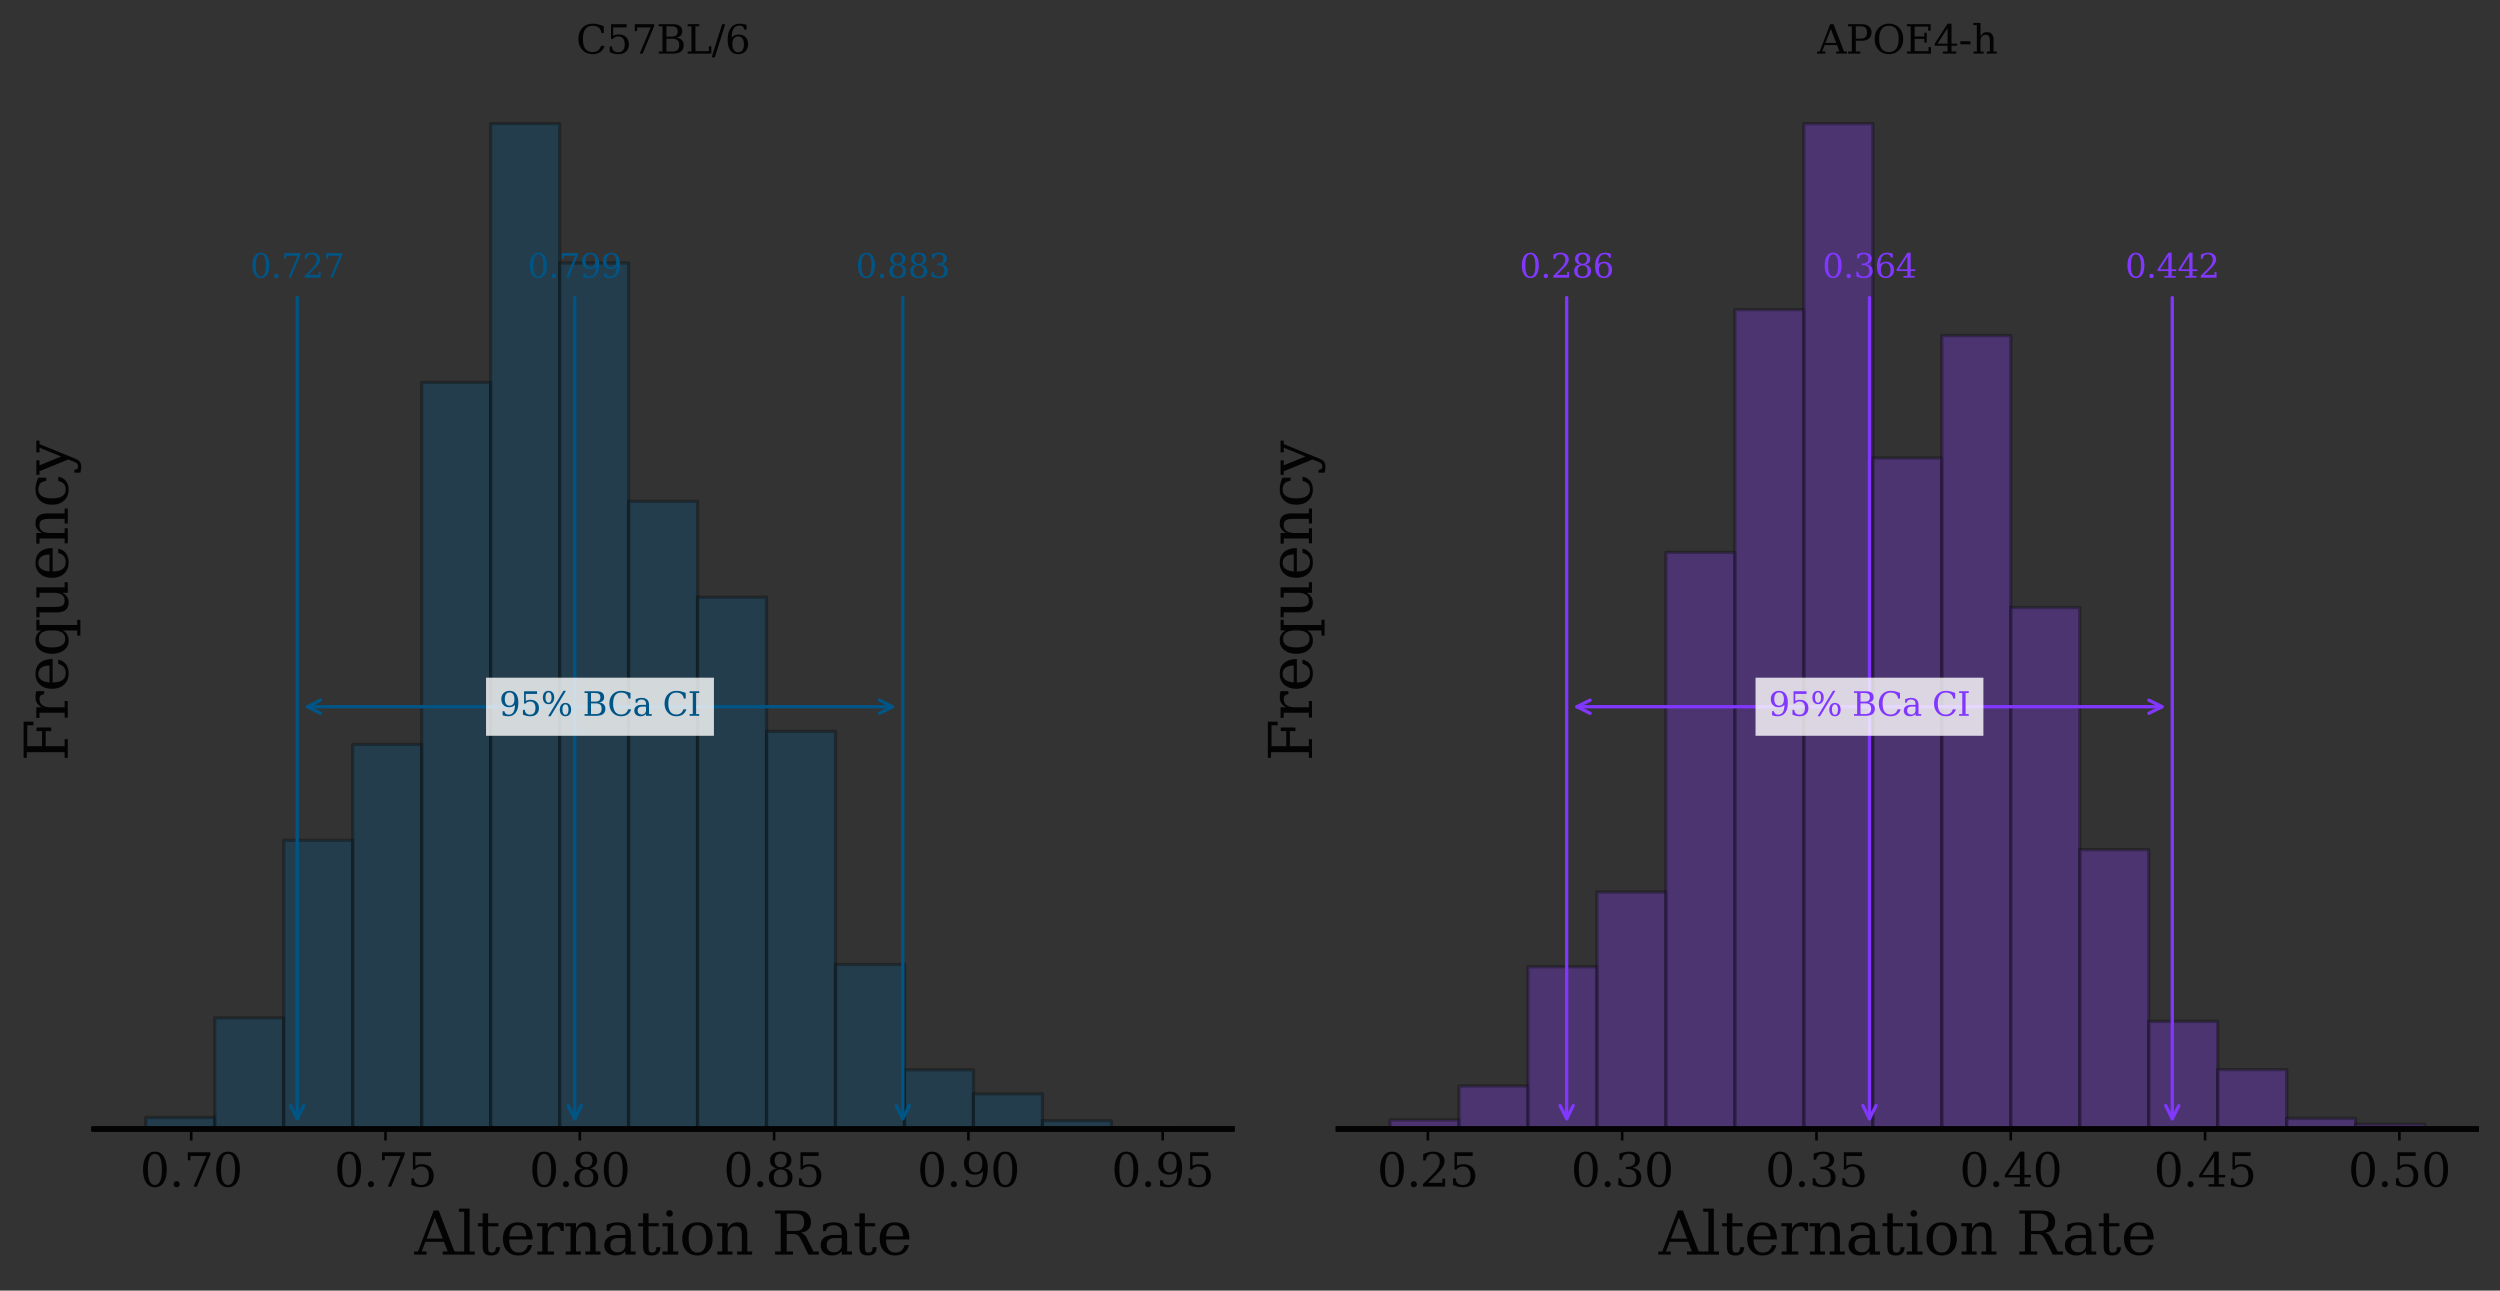 <?xml version="1.0" encoding="utf-8" standalone="no"?>
<!DOCTYPE svg PUBLIC "-//W3C//DTD SVG 1.1//EN"
  "http://www.w3.org/Graphics/SVG/1.1/DTD/svg11.dtd">
<svg xmlns:xlink="http://www.w3.org/1999/xlink" width="760.701pt" height="392.699pt" viewBox="0 0 760.701 392.699" xmlns="http://www.w3.org/2000/svg" version="1.1">
 <rect x="0" y="0" width="760.701" height="392.699" fill="#333333" stroke="none"/>
 <defs>
  <style type="text/css">*{stroke-linejoin: round; stroke-linecap: butt}</style>
 </defs>
 <g id="figure_1">
  <g id="patch_1">
   <path d="M 0 392.699 
L 760.701 392.699 
L 760.701 0 
L 0 0 
L 0 392.699 
z
" style="fill: none"/>
  </g>
  <g id="axes_1">
   <g id="patch_2">
    <path d="M 28.621 343.529 
L 374.901 343.529 
L 374.901 22.318 
L 28.621 22.318 
L 28.621 343.529 
z
" style="fill: none"/>
   </g>
   <g id="patch_3">
    <path d="M 44.361 343.529 
L 65.347 343.529 
L 65.347 340.022 
L 44.361 340.022 
z
" clip-path="url(#p68e1f1aadc)" style="fill: #005587; opacity: 0.3; stroke: #000000; stroke-linejoin: miter"/>
   </g>
   <g id="patch_4">
    <path d="M 65.347 343.529 
L 86.334 343.529 
L 86.334 309.734 
L 65.347 309.734 
z
" clip-path="url(#p68e1f1aadc)" style="fill: #005587; opacity: 0.3; stroke: #000000; stroke-linejoin: miter"/>
   </g>
   <g id="patch_5">
    <path d="M 86.334 343.529 
L 107.321 343.529 
L 107.321 255.692 
L 86.334 255.692 
z
" clip-path="url(#p68e1f1aadc)" style="fill: #005587; opacity: 0.3; stroke: #000000; stroke-linejoin: miter"/>
   </g>
   <g id="patch_6">
    <path d="M 107.321 343.529 
L 128.307 343.529 
L 128.307 226.519 
L 107.321 226.519 
z
" clip-path="url(#p68e1f1aadc)" style="fill: #005587; opacity: 0.3; stroke: #000000; stroke-linejoin: miter"/>
   </g>
   <g id="patch_7">
    <path d="M 128.307 343.529 
L 149.294 343.529 
L 149.294 116.364 
L 128.307 116.364 
z
" clip-path="url(#p68e1f1aadc)" style="fill: #005587; opacity: 0.3; stroke: #000000; stroke-linejoin: miter"/>
   </g>
   <g id="patch_8">
    <path d="M 149.294 343.529 
L 170.281 343.529 
L 170.281 37.614 
L 149.294 37.614 
z
" clip-path="url(#p68e1f1aadc)" style="fill: #005587; opacity: 0.3; stroke: #000000; stroke-linejoin: miter"/>
   </g>
   <g id="patch_9">
    <path d="M 170.281 343.529 
L 191.267 343.529 
L 191.267 80.018 
L 170.281 80.018 
z
" clip-path="url(#p68e1f1aadc)" style="fill: #005587; opacity: 0.3; stroke: #000000; stroke-linejoin: miter"/>
   </g>
   <g id="patch_10">
    <path d="M 191.267 343.529 
L 212.254 343.529 
L 212.254 152.551 
L 191.267 152.551 
z
" clip-path="url(#p68e1f1aadc)" style="fill: #005587; opacity: 0.3; stroke: #000000; stroke-linejoin: miter"/>
   </g>
   <g id="patch_11">
    <path d="M 212.254 343.529 
L 233.241 343.529 
L 233.241 181.724 
L 212.254 181.724 
z
" clip-path="url(#p68e1f1aadc)" style="fill: #005587; opacity: 0.3; stroke: #000000; stroke-linejoin: miter"/>
   </g>
   <g id="patch_12">
    <path d="M 233.241 343.529 
L 254.227 343.529 
L 254.227 222.534 
L 233.241 222.534 
z
" clip-path="url(#p68e1f1aadc)" style="fill: #005587; opacity: 0.3; stroke: #000000; stroke-linejoin: miter"/>
   </g>
   <g id="patch_13">
    <path d="M 254.227 343.529 
L 275.214 343.529 
L 275.214 293.473 
L 254.227 293.473 
z
" clip-path="url(#p68e1f1aadc)" style="fill: #005587; opacity: 0.3; stroke: #000000; stroke-linejoin: miter"/>
   </g>
   <g id="patch_14">
    <path d="M 275.214 343.529 
L 296.201 343.529 
L 296.201 325.516 
L 275.214 325.516 
z
" clip-path="url(#p68e1f1aadc)" style="fill: #005587; opacity: 0.3; stroke: #000000; stroke-linejoin: miter"/>
   </g>
   <g id="patch_15">
    <path d="M 296.201 343.529 
L 317.187 343.529 
L 317.187 332.849 
L 296.201 332.849 
z
" clip-path="url(#p68e1f1aadc)" style="fill: #005587; opacity: 0.3; stroke: #000000; stroke-linejoin: miter"/>
   </g>
   <g id="patch_16">
    <path d="M 317.187 343.529 
L 338.174 343.529 
L 338.174 340.979 
L 317.187 340.979 
z
" clip-path="url(#p68e1f1aadc)" style="fill: #005587; opacity: 0.3; stroke: #000000; stroke-linejoin: miter"/>
   </g>
   <g id="patch_17">
    <path d="M 338.174 343.529 
L 359.161 343.529 
L 359.161 343.211 
L 338.174 343.211 
z
" clip-path="url(#p68e1f1aadc)" style="fill: #005587; opacity: 0.3; stroke: #000000; stroke-linejoin: miter"/>
   </g>
   <g id="matplotlib.axis_1">
    <g id="xtick_1">
     <g id="line2d_1">
      <defs>
       <path id="m4bf2e555a1" d="M 0 0 
L 0 3.5 
" style="stroke: #030303; stroke-width: 0.8"/>
      </defs>
      <g>
       <use xlink:href="#m4bf2e555a1" x="58.181" y="343.529" style="fill: #030303; stroke: #030303; stroke-width: 0.8"/>
      </g>
     </g>
     <g id="text_1">
      <!-- $\mathdefault{0.70}$ -->
      <g style="fill: #030303" transform="translate(42.571 361.167) scale(0.14 -0.14)">
       <defs>
        <path id="DejaVuSerif-30" d="M 2034 219 
Q 2513 219 2750 744 
Q 2988 1269 2988 2328 
Q 2988 3391 2750 3916 
Q 2513 4441 2034 4441 
Q 1556 4441 1318 3916 
Q 1081 3391 1081 2328 
Q 1081 1269 1318 744 
Q 1556 219 2034 219 
z
M 2034 -91 
Q 1275 -91 848 546 
Q 422 1184 422 2328 
Q 422 3475 848 4112 
Q 1275 4750 2034 4750 
Q 2797 4750 3222 4112 
Q 3647 3475 3647 2328 
Q 3647 1184 3222 546 
Q 2797 -91 2034 -91 
z
" transform="scale(0.016)"/>
        <path id="DejaVuSerif-2e" d="M 603 325 
Q 603 500 722 622 
Q 841 744 1019 744 
Q 1191 744 1312 622 
Q 1434 500 1434 325 
Q 1434 153 1312 31 
Q 1191 -91 1019 -91 
Q 841 -91 722 29 
Q 603 150 603 325 
z
" transform="scale(0.016)"/>
        <path id="DejaVuSerif-37" d="M 3609 4347 
L 1784 0 
L 1319 0 
L 3059 4153 
L 903 4153 
L 903 3578 
L 538 3578 
L 538 4666 
L 3609 4666 
L 3609 4347 
z
" transform="scale(0.016)"/>
       </defs>
       <use xlink:href="#DejaVuSerif-30" transform="translate(0 0.781)"/>
       <use xlink:href="#DejaVuSerif-2e" transform="translate(63.623 0.781)"/>
       <use xlink:href="#DejaVuSerif-37" transform="translate(95.41 0.781)"/>
       <use xlink:href="#DejaVuSerif-30" transform="translate(159.033 0.781)"/>
      </g>
     </g>
    </g>
    <g id="xtick_2">
     <g id="line2d_2">
      <g>
       <use xlink:href="#m4bf2e555a1" x="117.302" y="343.529" style="fill: #030303; stroke: #030303; stroke-width: 0.8"/>
      </g>
     </g>
     <g id="text_2">
      <!-- $\mathdefault{0.75}$ -->
      <g style="fill: #030303" transform="translate(101.692 361.167) scale(0.14 -0.14)">
       <defs>
        <path id="DejaVuSerif-35" d="M 3219 4666 
L 3219 4153 
L 1081 4153 
L 1081 2816 
Q 1244 2928 1461 2984 
Q 1678 3041 1947 3041 
Q 2703 3041 3140 2622 
Q 3578 2203 3578 1478 
Q 3578 738 3136 323 
Q 2694 -91 1894 -91 
Q 1572 -91 1234 -12 
Q 897 66 544 225 
L 544 1131 
L 897 1131 
Q 925 688 1179 453 
Q 1434 219 1894 219 
Q 2388 219 2653 544 
Q 2919 869 2919 1478 
Q 2919 2084 2655 2407 
Q 2391 2731 1894 2731 
Q 1613 2731 1398 2631 
Q 1184 2531 1019 2322 
L 750 2322 
L 750 4666 
L 3219 4666 
z
" transform="scale(0.016)"/>
       </defs>
       <use xlink:href="#DejaVuSerif-30" transform="translate(0 0.781)"/>
       <use xlink:href="#DejaVuSerif-2e" transform="translate(63.623 0.781)"/>
       <use xlink:href="#DejaVuSerif-37" transform="translate(95.41 0.781)"/>
       <use xlink:href="#DejaVuSerif-35" transform="translate(159.033 0.781)"/>
      </g>
     </g>
    </g>
    <g id="xtick_3">
     <g id="line2d_3">
      <g>
       <use xlink:href="#m4bf2e555a1" x="176.423" y="343.529" style="fill: #030303; stroke: #030303; stroke-width: 0.8"/>
      </g>
     </g>
     <g id="text_3">
      <!-- $\mathdefault{0.80}$ -->
      <g style="fill: #030303" transform="translate(161.023 361.167) scale(0.14 -0.14)">
       <defs>
        <path id="DejaVuSerif-38" d="M 2981 1275 
Q 2981 1775 2732 2051 
Q 2484 2328 2034 2328 
Q 1584 2328 1336 2051 
Q 1088 1775 1088 1275 
Q 1088 772 1336 495 
Q 1584 219 2034 219 
Q 2484 219 2732 495 
Q 2981 772 2981 1275 
z
M 2853 3541 
Q 2853 3966 2637 4203 
Q 2422 4441 2034 4441 
Q 1650 4441 1433 4203 
Q 1216 3966 1216 3541 
Q 1216 3113 1433 2875 
Q 1650 2638 2034 2638 
Q 2422 2638 2637 2875 
Q 2853 3113 2853 3541 
z
M 2516 2484 
Q 3047 2413 3344 2092 
Q 3641 1772 3641 1275 
Q 3641 619 3225 264 
Q 2809 -91 2034 -91 
Q 1263 -91 845 264 
Q 428 619 428 1275 
Q 428 1772 725 2092 
Q 1022 2413 1556 2484 
Q 1084 2569 832 2842 
Q 581 3116 581 3541 
Q 581 4103 968 4426 
Q 1356 4750 2034 4750 
Q 2713 4750 3100 4426 
Q 3488 4103 3488 3541 
Q 3488 3116 3236 2842 
Q 2984 2569 2516 2484 
z
" transform="scale(0.016)"/>
       </defs>
       <use xlink:href="#DejaVuSerif-30" transform="translate(0 0.781)"/>
       <use xlink:href="#DejaVuSerif-2e" transform="translate(63.623 0.781)"/>
       <use xlink:href="#DejaVuSerif-38" transform="translate(91.785 0.781)"/>
       <use xlink:href="#DejaVuSerif-30" transform="translate(155.408 0.781)"/>
      </g>
     </g>
    </g>
    <g id="xtick_4">
     <g id="line2d_4">
      <g>
       <use xlink:href="#m4bf2e555a1" x="235.544" y="343.529" style="fill: #030303; stroke: #030303; stroke-width: 0.8"/>
      </g>
     </g>
     <g id="text_4">
      <!-- $\mathdefault{0.85}$ -->
      <g style="fill: #030303" transform="translate(220.144 361.167) scale(0.14 -0.14)">
       <use xlink:href="#DejaVuSerif-30" transform="translate(0 0.781)"/>
       <use xlink:href="#DejaVuSerif-2e" transform="translate(63.623 0.781)"/>
       <use xlink:href="#DejaVuSerif-38" transform="translate(91.785 0.781)"/>
       <use xlink:href="#DejaVuSerif-35" transform="translate(155.408 0.781)"/>
      </g>
     </g>
    </g>
    <g id="xtick_5">
     <g id="line2d_5">
      <g>
       <use xlink:href="#m4bf2e555a1" x="294.665" y="343.529" style="fill: #030303; stroke: #030303; stroke-width: 0.8"/>
      </g>
     </g>
     <g id="text_5">
      <!-- $\mathdefault{0.90}$ -->
      <g style="fill: #030303" transform="translate(279.055 361.167) scale(0.14 -0.14)">
       <defs>
        <path id="DejaVuSerif-39" d="M 2994 2091 
Q 2784 1856 2512 1740 
Q 2241 1625 1900 1625 
Q 1206 1625 804 2044 
Q 403 2463 403 3188 
Q 403 3897 839 4323 
Q 1275 4750 2003 4750 
Q 2794 4750 3217 4161 
Q 3641 3572 3641 2478 
Q 3641 1253 3137 581 
Q 2634 -91 1722 -91 
Q 1475 -91 1203 -44 
Q 931 3 647 97 
L 647 872 
L 997 872 
Q 1038 556 1241 387 
Q 1444 219 1784 219 
Q 2391 219 2687 676 
Q 2984 1134 2994 2091 
z
M 1978 4441 
Q 1534 4441 1298 4117 
Q 1063 3794 1063 3188 
Q 1063 2581 1298 2256 
Q 1534 1931 1978 1931 
Q 2422 1931 2658 2245 
Q 2894 2559 2894 3150 
Q 2894 3772 2656 4106 
Q 2419 4441 1978 4441 
z
" transform="scale(0.016)"/>
       </defs>
       <use xlink:href="#DejaVuSerif-30" transform="translate(0 0.781)"/>
       <use xlink:href="#DejaVuSerif-2e" transform="translate(63.623 0.781)"/>
       <use xlink:href="#DejaVuSerif-39" transform="translate(95.41 0.781)"/>
       <use xlink:href="#DejaVuSerif-30" transform="translate(159.033 0.781)"/>
      </g>
     </g>
    </g>
    <g id="xtick_6">
     <g id="line2d_6">
      <g>
       <use xlink:href="#m4bf2e555a1" x="353.786" y="343.529" style="fill: #030303; stroke: #030303; stroke-width: 0.8"/>
      </g>
     </g>
     <g id="text_6">
      <!-- $\mathdefault{0.95}$ -->
      <g style="fill: #030303" transform="translate(338.176 361.167) scale(0.14 -0.14)">
       <use xlink:href="#DejaVuSerif-30" transform="translate(0 0.781)"/>
       <use xlink:href="#DejaVuSerif-2e" transform="translate(63.623 0.781)"/>
       <use xlink:href="#DejaVuSerif-39" transform="translate(95.41 0.781)"/>
       <use xlink:href="#DejaVuSerif-35" transform="translate(159.033 0.781)"/>
      </g>
     </g>
    </g>
    <g id="text_7">
     <!-- Alternation Rate -->
     <g style="fill: #030303" transform="translate(126.114 381.756) scale(0.18 -0.18)">
      <defs>
       <path id="DejaVuSerif-41" d="M 1281 1691 
L 2994 1691 
L 2138 3909 
L 1281 1691 
z
M -38 0 
L -38 331 
L 372 331 
L 2034 4666 
L 2559 4666 
L 4225 331 
L 4684 331 
L 4684 0 
L 2988 0 
L 2988 331 
L 3506 331 
L 3116 1356 
L 1153 1356 
L 763 331 
L 1275 331 
L 1275 0 
L -38 0 
z
" transform="scale(0.016)"/>
       <path id="DejaVuSerif-6c" d="M 1313 331 
L 1856 331 
L 1856 0 
L 184 0 
L 184 331 
L 738 331 
L 738 4531 
L 184 4531 
L 184 4863 
L 1313 4863 
L 1313 331 
z
" transform="scale(0.016)"/>
       <path id="DejaVuSerif-74" d="M 691 2988 
L 184 2988 
L 184 3322 
L 691 3322 
L 691 4353 
L 1269 4353 
L 1269 3322 
L 2350 3322 
L 2350 2988 
L 1269 2988 
L 1269 878 
Q 1269 456 1350 337 
Q 1431 219 1650 219 
Q 1875 219 1978 351 
Q 2081 484 2088 781 
L 2522 781 
Q 2497 328 2275 118 
Q 2053 -91 1600 -91 
Q 1103 -91 897 129 
Q 691 350 691 878 
L 691 2988 
z
" transform="scale(0.016)"/>
       <path id="DejaVuSerif-65" d="M 3469 1600 
L 991 1600 
L 991 1575 
Q 991 903 1244 561 
Q 1497 219 1991 219 
Q 2369 219 2611 417 
Q 2853 616 2950 1006 
L 3413 1006 
Q 3275 459 2904 184 
Q 2534 -91 1931 -91 
Q 1203 -91 761 389 
Q 319 869 319 1663 
Q 319 2450 753 2931 
Q 1188 3413 1894 3413 
Q 2647 3413 3050 2948 
Q 3453 2484 3469 1600 
z
M 2791 1931 
Q 2772 2513 2545 2808 
Q 2319 3103 1894 3103 
Q 1497 3103 1269 2806 
Q 1041 2509 991 1931 
L 2791 1931 
z
" transform="scale(0.016)"/>
       <path id="DejaVuSerif-72" d="M 3059 3328 
L 3059 2497 
L 2728 2497 
Q 2713 2744 2591 2866 
Q 2469 2988 2234 2988 
Q 1809 2988 1582 2694 
Q 1356 2400 1356 1850 
L 1356 331 
L 2022 331 
L 2022 0 
L 263 0 
L 263 331 
L 781 331 
L 781 2994 
L 231 2994 
L 231 3322 
L 1356 3322 
L 1356 2731 
Q 1525 3078 1790 3245 
Q 2056 3413 2438 3413 
Q 2578 3413 2733 3391 
Q 2888 3369 3059 3328 
z
" transform="scale(0.016)"/>
       <path id="DejaVuSerif-6e" d="M 263 0 
L 263 331 
L 781 331 
L 781 2988 
L 231 2988 
L 231 3322 
L 1356 3322 
L 1356 2731 
Q 1516 3069 1770 3241 
Q 2025 3413 2363 3413 
Q 2913 3413 3172 3097 
Q 3431 2781 3431 2113 
L 3431 331 
L 3944 331 
L 3944 0 
L 2356 0 
L 2356 331 
L 2853 331 
L 2853 1931 
Q 2853 2541 2703 2767 
Q 2553 2994 2175 2994 
Q 1775 2994 1565 2701 
Q 1356 2409 1356 1850 
L 1356 331 
L 1856 331 
L 1856 0 
L 263 0 
z
" transform="scale(0.016)"/>
       <path id="DejaVuSerif-61" d="M 2547 1044 
L 2547 1747 
L 1806 1747 
Q 1378 1747 1168 1562 
Q 959 1378 959 997 
Q 959 650 1171 447 
Q 1384 244 1747 244 
Q 2106 244 2326 466 
Q 2547 688 2547 1044 
z
M 3122 2075 
L 3122 331 
L 3634 331 
L 3634 0 
L 2547 0 
L 2547 359 
Q 2356 128 2106 18 
Q 1856 -91 1522 -91 
Q 969 -91 644 203 
Q 319 497 319 997 
Q 319 1513 691 1797 
Q 1063 2081 1741 2081 
L 2547 2081 
L 2547 2309 
Q 2547 2688 2317 2895 
Q 2088 3103 1672 3103 
Q 1328 3103 1125 2947 
Q 922 2791 872 2484 
L 575 2484 
L 575 3156 
Q 875 3284 1158 3348 
Q 1441 3413 1709 3413 
Q 2400 3413 2761 3070 
Q 3122 2728 3122 2075 
z
" transform="scale(0.016)"/>
       <path id="DejaVuSerif-69" d="M 622 4353 
Q 622 4497 726 4603 
Q 831 4709 978 4709 
Q 1122 4709 1226 4603 
Q 1331 4497 1331 4353 
Q 1331 4206 1228 4103 
Q 1125 4000 978 4000 
Q 831 4000 726 4103 
Q 622 4206 622 4353 
z
M 1356 331 
L 1900 331 
L 1900 0 
L 231 0 
L 231 331 
L 781 331 
L 781 2988 
L 231 2988 
L 231 3322 
L 1356 3322 
L 1356 331 
z
" transform="scale(0.016)"/>
       <path id="DejaVuSerif-6f" d="M 1925 219 
Q 2388 219 2623 584 
Q 2859 950 2859 1663 
Q 2859 2375 2623 2739 
Q 2388 3103 1925 3103 
Q 1463 3103 1227 2739 
Q 991 2375 991 1663 
Q 991 950 1228 584 
Q 1466 219 1925 219 
z
M 1925 -91 
Q 1200 -91 759 389 
Q 319 869 319 1663 
Q 319 2456 758 2934 
Q 1197 3413 1925 3413 
Q 2653 3413 3092 2934 
Q 3531 2456 3531 1663 
Q 3531 869 3092 389 
Q 2653 -91 1925 -91 
z
" transform="scale(0.016)"/>
       <path id="DejaVuSerif-20" transform="scale(0.016)"/>
       <path id="DejaVuSerif-52" d="M 3066 2316 
Q 3284 2256 3442 2114 
Q 3600 1972 3725 1716 
L 4403 331 
L 4972 331 
L 4972 0 
L 3872 0 
L 3144 1484 
Q 2934 1916 2759 2042 
Q 2584 2169 2278 2169 
L 1581 2169 
L 1581 331 
L 2241 331 
L 2241 0 
L 353 0 
L 353 331 
L 947 331 
L 947 4331 
L 353 4331 
L 353 4666 
L 2719 4666 
Q 3400 4666 3770 4341 
Q 4141 4016 4141 3419 
Q 4141 2938 3870 2661 
Q 3600 2384 3066 2316 
z
M 1581 2503 
L 2503 2503 
Q 2975 2503 3200 2726 
Q 3425 2950 3425 3419 
Q 3425 3888 3200 4109 
Q 2975 4331 2503 4331 
L 1581 4331 
L 1581 2503 
z
" transform="scale(0.016)"/>
      </defs>
      <use xlink:href="#DejaVuSerif-41"/>
      <use xlink:href="#DejaVuSerif-6c" transform="translate(72.217 0)"/>
      <use xlink:href="#DejaVuSerif-74" transform="translate(104.199 0)"/>
      <use xlink:href="#DejaVuSerif-65" transform="translate(144.385 0)"/>
      <use xlink:href="#DejaVuSerif-72" transform="translate(203.564 0)"/>
      <use xlink:href="#DejaVuSerif-6e" transform="translate(251.367 0)"/>
      <use xlink:href="#DejaVuSerif-61" transform="translate(315.771 0)"/>
      <use xlink:href="#DejaVuSerif-74" transform="translate(375.391 0)"/>
      <use xlink:href="#DejaVuSerif-69" transform="translate(415.576 0)"/>
      <use xlink:href="#DejaVuSerif-6f" transform="translate(447.559 0)"/>
      <use xlink:href="#DejaVuSerif-6e" transform="translate(507.764 0)"/>
      <use xlink:href="#DejaVuSerif-20" transform="translate(572.168 0)"/>
      <use xlink:href="#DejaVuSerif-52" transform="translate(603.955 0)"/>
      <use xlink:href="#DejaVuSerif-61" transform="translate(681.498 0)"/>
      <use xlink:href="#DejaVuSerif-74" transform="translate(741.117 0)"/>
      <use xlink:href="#DejaVuSerif-65" transform="translate(781.303 0)"/>
     </g>
    </g>
   </g>
   <g id="matplotlib.axis_2">
    <g id="text_8">
     <!-- Frequency -->
     <g style="fill: #030303" transform="translate(20.621 231.604) rotate(-90) scale(0.18 -0.18)">
      <defs>
       <path id="DejaVuSerif-46" d="M 353 0 
L 353 331 
L 947 331 
L 947 4331 
L 353 4331 
L 353 4666 
L 4172 4666 
L 4172 3628 
L 3788 3628 
L 3788 4281 
L 1581 4281 
L 1581 2719 
L 3175 2719 
L 3175 3303 
L 3559 3303 
L 3559 1753 
L 3175 1753 
L 3175 2338 
L 1581 2338 
L 1581 331 
L 2328 331 
L 2328 0 
L 353 0 
z
" transform="scale(0.016)"/>
       <path id="DejaVuSerif-71" d="M 3359 2988 
L 3359 -997 
L 3909 -997 
L 3909 -1331 
L 2241 -1331 
L 2241 -997 
L 2784 -997 
L 2784 519 
Q 2616 206 2355 57 
Q 2094 -91 1709 -91 
Q 1097 -91 708 395 
Q 319 881 319 1663 
Q 319 2444 706 2928 
Q 1094 3413 1709 3413 
Q 2094 3413 2355 3264 
Q 2616 3116 2784 2803 
L 2784 3322 
L 3909 3322 
L 3909 2988 
L 3359 2988 
z
M 2784 1825 
Q 2784 2422 2554 2737 
Q 2325 3053 1888 3053 
Q 1444 3053 1217 2703 
Q 991 2353 991 1663 
Q 991 975 1217 622 
Q 1444 269 1888 269 
Q 2325 269 2554 583 
Q 2784 897 2784 1497 
L 2784 1825 
z
" transform="scale(0.016)"/>
       <path id="DejaVuSerif-75" d="M 2266 3322 
L 3341 3322 
L 3341 331 
L 3884 331 
L 3884 0 
L 2766 0 
L 2766 588 
Q 2606 256 2353 82 
Q 2100 -91 1766 -91 
Q 1213 -91 952 223 
Q 691 538 691 1209 
L 691 2988 
L 172 2988 
L 172 3322 
L 1269 3322 
L 1269 1388 
Q 1269 781 1417 556 
Q 1566 331 1947 331 
Q 2347 331 2556 625 
Q 2766 919 2766 1478 
L 2766 2988 
L 2266 2988 
L 2266 3322 
z
" transform="scale(0.016)"/>
       <path id="DejaVuSerif-63" d="M 3291 997 
Q 3169 466 2822 187 
Q 2475 -91 1925 -91 
Q 1200 -91 759 389 
Q 319 869 319 1663 
Q 319 2459 759 2936 
Q 1200 3413 1925 3413 
Q 2241 3413 2553 3339 
Q 2866 3266 3181 3116 
L 3181 2266 
L 2847 2266 
Q 2781 2703 2561 2903 
Q 2341 3103 1931 3103 
Q 1466 3103 1228 2742 
Q 991 2381 991 1663 
Q 991 944 1227 581 
Q 1463 219 1931 219 
Q 2303 219 2525 412 
Q 2747 606 2828 997 
L 3291 997 
z
" transform="scale(0.016)"/>
       <path id="DejaVuSerif-79" d="M 1381 -609 
L 1600 -56 
L 359 2988 
L -19 2988 
L -19 3322 
L 1509 3322 
L 1509 2988 
L 978 2988 
L 1913 703 
L 2847 2988 
L 2350 2988 
L 2350 3322 
L 3597 3322 
L 3597 2988 
L 3225 2988 
L 1703 -750 
Q 1547 -1138 1356 -1280 
Q 1166 -1422 819 -1422 
Q 672 -1422 517 -1397 
Q 363 -1372 206 -1325 
L 206 -691 
L 500 -691 
Q 519 -903 608 -995 
Q 697 -1088 884 -1088 
Q 1056 -1088 1161 -992 
Q 1266 -897 1381 -609 
z
" transform="scale(0.016)"/>
      </defs>
      <use xlink:href="#DejaVuSerif-46"/>
      <use xlink:href="#DejaVuSerif-72" transform="translate(69.385 0)"/>
      <use xlink:href="#DejaVuSerif-65" transform="translate(117.188 0)"/>
      <use xlink:href="#DejaVuSerif-71" transform="translate(176.367 0)"/>
      <use xlink:href="#DejaVuSerif-75" transform="translate(240.381 0)"/>
      <use xlink:href="#DejaVuSerif-65" transform="translate(304.785 0)"/>
      <use xlink:href="#DejaVuSerif-6e" transform="translate(363.965 0)"/>
      <use xlink:href="#DejaVuSerif-63" transform="translate(428.369 0)"/>
      <use xlink:href="#DejaVuSerif-79" transform="translate(484.375 0)"/>
     </g>
    </g>
   </g>
   <g id="patch_18">
    <path d="M 28.621 343.529 
L 374.901 343.529 
" style="fill: none; stroke: #030303; stroke-width: 1.5; stroke-linejoin: miter; stroke-linecap: square"/>
   </g>
   <g id="text_9">
    <!-- C57BL/6 -->
    <g style="fill: #030303" transform="translate(175.303 16.318) scale(0.12 -0.12)">
     <defs>
      <path id="DejaVuSerif-43" d="M 4513 1234 
Q 4306 581 3820 245 
Q 3334 -91 2591 -91 
Q 2134 -91 1743 65 
Q 1353 222 1050 525 
Q 700 875 529 1320 
Q 359 1766 359 2328 
Q 359 3416 987 4083 
Q 1616 4750 2644 4750 
Q 3025 4750 3456 4650 
Q 3888 4550 4384 4347 
L 4384 3272 
L 4031 3272 
Q 3916 3859 3567 4137 
Q 3219 4416 2591 4416 
Q 1844 4416 1459 3886 
Q 1075 3356 1075 2328 
Q 1075 1303 1459 773 
Q 1844 244 2591 244 
Q 3113 244 3450 492 
Q 3788 741 3938 1234 
L 4513 1234 
z
" transform="scale(0.016)"/>
      <path id="DejaVuSerif-42" d="M 1581 331 
L 2516 331 
Q 3078 331 3337 575 
Q 3597 819 3597 1350 
Q 3597 1878 3339 2120 
Q 3081 2363 2516 2363 
L 1581 2363 
L 1581 331 
z
M 1581 2694 
L 2375 2694 
Q 2888 2694 3123 2891 
Q 3359 3088 3359 3513 
Q 3359 3941 3123 4136 
Q 2888 4331 2375 4331 
L 1581 4331 
L 1581 2694 
z
M 353 0 
L 353 331 
L 947 331 
L 947 4331 
L 353 4331 
L 353 4666 
L 2656 4666 
Q 3363 4666 3720 4377 
Q 4078 4088 4078 3513 
Q 4078 3097 3829 2850 
Q 3581 2603 3103 2547 
Q 3697 2472 4005 2167 
Q 4313 1863 4313 1350 
Q 4313 656 3875 328 
Q 3438 0 2509 0 
L 353 0 
z
" transform="scale(0.016)"/>
      <path id="DejaVuSerif-4c" d="M 353 0 
L 353 331 
L 947 331 
L 947 4331 
L 353 4331 
L 353 4666 
L 2175 4666 
L 2175 4331 
L 1581 4331 
L 1581 384 
L 3713 384 
L 3713 1166 
L 4097 1166 
L 4097 0 
L 353 0 
z
" transform="scale(0.016)"/>
      <path id="DejaVuSerif-2f" d="M 1656 4666 
L 2156 4666 
L 500 -594 
L 0 -594 
L 1656 4666 
z
" transform="scale(0.016)"/>
      <path id="DejaVuSerif-36" d="M 2094 219 
Q 2534 219 2771 542 
Q 3009 866 3009 1472 
Q 3009 2078 2771 2401 
Q 2534 2725 2094 2725 
Q 1647 2725 1412 2412 
Q 1178 2100 1178 1509 
Q 1178 888 1415 553 
Q 1653 219 2094 219 
z
M 1075 2569 
Q 1288 2803 1556 2918 
Q 1825 3034 2163 3034 
Q 2859 3034 3264 2615 
Q 3669 2197 3669 1472 
Q 3669 763 3233 336 
Q 2797 -91 2069 -91 
Q 1278 -91 853 498 
Q 428 1088 428 2181 
Q 428 3406 931 4078 
Q 1434 4750 2350 4750 
Q 2597 4750 2869 4703 
Q 3141 4656 3425 4563 
L 3425 3794 
L 3072 3794 
Q 3034 4109 2831 4275 
Q 2628 4441 2284 4441 
Q 1678 4441 1381 3981 
Q 1084 3522 1075 2569 
z
" transform="scale(0.016)"/>
     </defs>
     <use xlink:href="#DejaVuSerif-43"/>
     <use xlink:href="#DejaVuSerif-35" transform="translate(76.514 0)"/>
     <use xlink:href="#DejaVuSerif-37" transform="translate(140.137 0)"/>
     <use xlink:href="#DejaVuSerif-42" transform="translate(203.76 0)"/>
     <use xlink:href="#DejaVuSerif-4c" transform="translate(277.246 0)"/>
     <use xlink:href="#DejaVuSerif-2f" transform="translate(343.652 0)"/>
     <use xlink:href="#DejaVuSerif-36" transform="translate(377.344 0)"/>
    </g>
   </g>
  </g>
  <g id="axes_2">
   <g id="patch_19">
    <path d="M 407.221 343.529 
L 753.501 343.529 
L 753.501 22.318 
L 407.221 22.318 
L 407.221 343.529 
z
" style="fill: none"/>
   </g>
   <g id="patch_20">
    <path d="M 422.961 343.529 
L 443.947 343.529 
L 443.947 340.788 
L 422.961 340.788 
z
" clip-path="url(#p19255eff3e)" style="fill: #8237ff; opacity: 0.3; stroke: #000000; stroke-linejoin: miter"/>
   </g>
   <g id="patch_21">
    <path d="M 443.947 343.529 
L 464.934 343.529 
L 464.934 330.467 
L 443.947 330.467 
z
" clip-path="url(#p19255eff3e)" style="fill: #8237ff; opacity: 0.3; stroke: #000000; stroke-linejoin: miter"/>
   </g>
   <g id="patch_22">
    <path d="M 464.934 343.529 
L 485.921 343.529 
L 485.921 294.183 
L 464.934 294.183 
z
" clip-path="url(#p19255eff3e)" style="fill: #8237ff; opacity: 0.3; stroke: #000000; stroke-linejoin: miter"/>
   </g>
   <g id="patch_23">
    <path d="M 485.921 343.529 
L 506.907 343.529 
L 506.907 271.445 
L 485.921 271.445 
z
" clip-path="url(#p19255eff3e)" style="fill: #8237ff; opacity: 0.3; stroke: #000000; stroke-linejoin: miter"/>
   </g>
   <g id="patch_24">
    <path d="M 506.907 343.529 
L 527.894 343.529 
L 527.894 168.075 
L 506.907 168.075 
z
" clip-path="url(#p19255eff3e)" style="fill: #8237ff; opacity: 0.3; stroke: #000000; stroke-linejoin: miter"/>
   </g>
   <g id="patch_25">
    <path d="M 527.894 343.529 
L 548.881 343.529 
L 548.881 94.217 
L 527.894 94.217 
z
" clip-path="url(#p19255eff3e)" style="fill: #8237ff; opacity: 0.3; stroke: #000000; stroke-linejoin: miter"/>
   </g>
   <g id="patch_26">
    <path d="M 548.881 343.529 
L 569.867 343.529 
L 569.867 37.614 
L 548.881 37.614 
z
" clip-path="url(#p19255eff3e)" style="fill: #8237ff; opacity: 0.3; stroke: #000000; stroke-linejoin: miter"/>
   </g>
   <g id="patch_27">
    <path d="M 569.867 343.529 
L 590.854 343.529 
L 590.854 139.371 
L 569.867 139.371 
z
" clip-path="url(#p19255eff3e)" style="fill: #8237ff; opacity: 0.3; stroke: #000000; stroke-linejoin: miter"/>
   </g>
   <g id="patch_28">
    <path d="M 590.854 343.529 
L 611.841 343.529 
L 611.841 102.119 
L 590.854 102.119 
z
" clip-path="url(#p19255eff3e)" style="fill: #8237ff; opacity: 0.3; stroke: #000000; stroke-linejoin: miter"/>
   </g>
   <g id="patch_29">
    <path d="M 611.841 343.529 
L 632.827 343.529 
L 632.827 184.847 
L 611.841 184.847 
z
" clip-path="url(#p19255eff3e)" style="fill: #8237ff; opacity: 0.3; stroke: #000000; stroke-linejoin: miter"/>
   </g>
   <g id="patch_30">
    <path d="M 632.827 343.529 
L 653.814 343.529 
L 653.814 258.544 
L 632.827 258.544 
z
" clip-path="url(#p19255eff3e)" style="fill: #8237ff; opacity: 0.3; stroke: #000000; stroke-linejoin: miter"/>
   </g>
   <g id="patch_31">
    <path d="M 653.814 343.529 
L 674.801 343.529 
L 674.801 310.793 
L 653.814 310.793 
z
" clip-path="url(#p19255eff3e)" style="fill: #8237ff; opacity: 0.3; stroke: #000000; stroke-linejoin: miter"/>
   </g>
   <g id="patch_32">
    <path d="M 674.801 343.529 
L 695.787 343.529 
L 695.787 325.468 
L 674.801 325.468 
z
" clip-path="url(#p19255eff3e)" style="fill: #8237ff; opacity: 0.3; stroke: #000000; stroke-linejoin: miter"/>
   </g>
   <g id="patch_33">
    <path d="M 695.787 343.529 
L 716.774 343.529 
L 716.774 340.304 
L 695.787 340.304 
z
" clip-path="url(#p19255eff3e)" style="fill: #8237ff; opacity: 0.3; stroke: #000000; stroke-linejoin: miter"/>
   </g>
   <g id="patch_34">
    <path d="M 716.774 343.529 
L 737.761 343.529 
L 737.761 342.078 
L 716.774 342.078 
z
" clip-path="url(#p19255eff3e)" style="fill: #8237ff; opacity: 0.3; stroke: #000000; stroke-linejoin: miter"/>
   </g>
   <g id="matplotlib.axis_3">
    <g id="xtick_7">
     <g id="line2d_7">
      <g>
       <use xlink:href="#m4bf2e555a1" x="434.478" y="343.529" style="fill: #030303; stroke: #030303; stroke-width: 0.8"/>
      </g>
     </g>
     <g id="text_10">
      <!-- $\mathdefault{0.25}$ -->
      <g style="fill: #030303" transform="translate(419.008 361.167) scale(0.14 -0.14)">
       <defs>
        <path id="DejaVuSerif-32" d="M 819 3553 
L 469 3553 
L 469 4384 
Q 803 4563 1142 4656 
Q 1481 4750 1806 4750 
Q 2534 4750 2956 4397 
Q 3378 4044 3378 3438 
Q 3378 2753 2422 1800 
Q 2347 1728 2309 1691 
L 1131 513 
L 3078 513 
L 3078 1088 
L 3444 1088 
L 3444 0 
L 434 0 
L 434 341 
L 1850 1753 
Q 2319 2222 2519 2614 
Q 2719 3006 2719 3438 
Q 2719 3909 2473 4175 
Q 2228 4441 1797 4441 
Q 1350 4441 1106 4219 
Q 863 3997 819 3553 
z
" transform="scale(0.016)"/>
       </defs>
       <use xlink:href="#DejaVuSerif-30" transform="translate(0 0.781)"/>
       <use xlink:href="#DejaVuSerif-2e" transform="translate(63.623 0.781)"/>
       <use xlink:href="#DejaVuSerif-32" transform="translate(92.785 0.781)"/>
       <use xlink:href="#DejaVuSerif-35" transform="translate(156.408 0.781)"/>
      </g>
     </g>
    </g>
    <g id="xtick_8">
     <g id="line2d_8">
      <g>
       <use xlink:href="#m4bf2e555a1" x="493.599" y="343.529" style="fill: #030303; stroke: #030303; stroke-width: 0.8"/>
      </g>
     </g>
     <g id="text_11">
      <!-- $\mathdefault{0.30}$ -->
      <g style="fill: #030303" transform="translate(477.989 361.167) scale(0.14 -0.14)">
       <defs>
        <path id="DejaVuSerif-33" d="M 622 4469 
Q 988 4606 1323 4678 
Q 1659 4750 1953 4750 
Q 2638 4750 3022 4454 
Q 3406 4159 3406 3634 
Q 3406 3213 3140 2930 
Q 2875 2647 2388 2547 
Q 2963 2466 3280 2130 
Q 3597 1794 3597 1259 
Q 3597 606 3158 257 
Q 2719 -91 1894 -91 
Q 1528 -91 1179 -12 
Q 831 66 488 225 
L 488 1131 
L 838 1131 
Q 869 681 1141 450 
Q 1413 219 1906 219 
Q 2384 219 2661 495 
Q 2938 772 2938 1253 
Q 2938 1803 2653 2086 
Q 2369 2369 1819 2369 
L 1522 2369 
L 1522 2688 
L 1678 2688 
Q 2225 2688 2498 2914 
Q 2772 3141 2772 3597 
Q 2772 4006 2547 4223 
Q 2322 4441 1900 4441 
Q 1478 4441 1245 4241 
Q 1013 4041 972 3647 
L 622 3647 
L 622 4469 
z
" transform="scale(0.016)"/>
       </defs>
       <use xlink:href="#DejaVuSerif-30" transform="translate(0 0.781)"/>
       <use xlink:href="#DejaVuSerif-2e" transform="translate(63.623 0.781)"/>
       <use xlink:href="#DejaVuSerif-33" transform="translate(95.41 0.781)"/>
       <use xlink:href="#DejaVuSerif-30" transform="translate(159.033 0.781)"/>
      </g>
     </g>
    </g>
    <g id="xtick_9">
     <g id="line2d_9">
      <g>
       <use xlink:href="#m4bf2e555a1" x="552.72" y="343.529" style="fill: #030303; stroke: #030303; stroke-width: 0.8"/>
      </g>
     </g>
     <g id="text_12">
      <!-- $\mathdefault{0.35}$ -->
      <g style="fill: #030303" transform="translate(537.11 361.167) scale(0.14 -0.14)">
       <use xlink:href="#DejaVuSerif-30" transform="translate(0 0.781)"/>
       <use xlink:href="#DejaVuSerif-2e" transform="translate(63.623 0.781)"/>
       <use xlink:href="#DejaVuSerif-33" transform="translate(95.41 0.781)"/>
       <use xlink:href="#DejaVuSerif-35" transform="translate(159.033 0.781)"/>
      </g>
     </g>
    </g>
    <g id="xtick_10">
     <g id="line2d_10">
      <g>
       <use xlink:href="#m4bf2e555a1" x="611.841" y="343.529" style="fill: #030303; stroke: #030303; stroke-width: 0.8"/>
      </g>
     </g>
     <g id="text_13">
      <!-- $\mathdefault{0.40}$ -->
      <g style="fill: #030303" transform="translate(596.231 361.167) scale(0.14 -0.14)">
       <defs>
        <path id="DejaVuSerif-34" d="M 2234 1581 
L 2234 4063 
L 641 1581 
L 2234 1581 
z
M 3609 0 
L 1484 0 
L 1484 331 
L 2234 331 
L 2234 1247 
L 197 1247 
L 197 1588 
L 2241 4750 
L 2859 4750 
L 2859 1581 
L 3750 1581 
L 3750 1247 
L 2859 1247 
L 2859 331 
L 3609 331 
L 3609 0 
z
" transform="scale(0.016)"/>
       </defs>
       <use xlink:href="#DejaVuSerif-30" transform="translate(0 0.781)"/>
       <use xlink:href="#DejaVuSerif-2e" transform="translate(63.623 0.781)"/>
       <use xlink:href="#DejaVuSerif-34" transform="translate(95.41 0.781)"/>
       <use xlink:href="#DejaVuSerif-30" transform="translate(159.033 0.781)"/>
      </g>
     </g>
    </g>
    <g id="xtick_11">
     <g id="line2d_11">
      <g>
       <use xlink:href="#m4bf2e555a1" x="670.962" y="343.529" style="fill: #030303; stroke: #030303; stroke-width: 0.8"/>
      </g>
     </g>
     <g id="text_14">
      <!-- $\mathdefault{0.45}$ -->
      <g style="fill: #030303" transform="translate(655.352 361.167) scale(0.14 -0.14)">
       <use xlink:href="#DejaVuSerif-30" transform="translate(0 0.781)"/>
       <use xlink:href="#DejaVuSerif-2e" transform="translate(63.623 0.781)"/>
       <use xlink:href="#DejaVuSerif-34" transform="translate(95.41 0.781)"/>
       <use xlink:href="#DejaVuSerif-35" transform="translate(159.033 0.781)"/>
      </g>
     </g>
    </g>
    <g id="xtick_12">
     <g id="line2d_12">
      <g>
       <use xlink:href="#m4bf2e555a1" x="730.083" y="343.529" style="fill: #030303; stroke: #030303; stroke-width: 0.8"/>
      </g>
     </g>
     <g id="text_15">
      <!-- $\mathdefault{0.50}$ -->
      <g style="fill: #030303" transform="translate(714.473 361.167) scale(0.14 -0.14)">
       <use xlink:href="#DejaVuSerif-30" transform="translate(0 0.781)"/>
       <use xlink:href="#DejaVuSerif-2e" transform="translate(63.623 0.781)"/>
       <use xlink:href="#DejaVuSerif-35" transform="translate(95.41 0.781)"/>
       <use xlink:href="#DejaVuSerif-30" transform="translate(159.033 0.781)"/>
      </g>
     </g>
    </g>
    <g id="text_16">
     <!-- Alternation Rate -->
     <g style="fill: #030303" transform="translate(504.714 381.756) scale(0.18 -0.18)">
      <use xlink:href="#DejaVuSerif-41"/>
      <use xlink:href="#DejaVuSerif-6c" transform="translate(72.217 0)"/>
      <use xlink:href="#DejaVuSerif-74" transform="translate(104.199 0)"/>
      <use xlink:href="#DejaVuSerif-65" transform="translate(144.385 0)"/>
      <use xlink:href="#DejaVuSerif-72" transform="translate(203.564 0)"/>
      <use xlink:href="#DejaVuSerif-6e" transform="translate(251.367 0)"/>
      <use xlink:href="#DejaVuSerif-61" transform="translate(315.771 0)"/>
      <use xlink:href="#DejaVuSerif-74" transform="translate(375.391 0)"/>
      <use xlink:href="#DejaVuSerif-69" transform="translate(415.576 0)"/>
      <use xlink:href="#DejaVuSerif-6f" transform="translate(447.559 0)"/>
      <use xlink:href="#DejaVuSerif-6e" transform="translate(507.764 0)"/>
      <use xlink:href="#DejaVuSerif-20" transform="translate(572.168 0)"/>
      <use xlink:href="#DejaVuSerif-52" transform="translate(603.955 0)"/>
      <use xlink:href="#DejaVuSerif-61" transform="translate(681.498 0)"/>
      <use xlink:href="#DejaVuSerif-74" transform="translate(741.117 0)"/>
      <use xlink:href="#DejaVuSerif-65" transform="translate(781.303 0)"/>
     </g>
    </g>
   </g>
   <g id="matplotlib.axis_4">
    <g id="text_17">
     <!-- Frequency -->
     <g style="fill: #030303" transform="translate(399.221 231.604) rotate(-90) scale(0.18 -0.18)">
      <use xlink:href="#DejaVuSerif-46"/>
      <use xlink:href="#DejaVuSerif-72" transform="translate(69.385 0)"/>
      <use xlink:href="#DejaVuSerif-65" transform="translate(117.188 0)"/>
      <use xlink:href="#DejaVuSerif-71" transform="translate(176.367 0)"/>
      <use xlink:href="#DejaVuSerif-75" transform="translate(240.381 0)"/>
      <use xlink:href="#DejaVuSerif-65" transform="translate(304.785 0)"/>
      <use xlink:href="#DejaVuSerif-6e" transform="translate(363.965 0)"/>
      <use xlink:href="#DejaVuSerif-63" transform="translate(428.369 0)"/>
      <use xlink:href="#DejaVuSerif-79" transform="translate(484.375 0)"/>
     </g>
    </g>
   </g>
   <g id="patch_35">
    <path d="M 407.221 343.529 
L 753.501 343.529 
" style="fill: none; stroke: #030303; stroke-width: 1.5; stroke-linejoin: miter; stroke-linecap: square"/>
   </g>
   <g id="text_18">
    <!-- APOE4-h -->
    <g style="fill: #030303" transform="translate(552.982 16.318) scale(0.12 -0.12)">
     <defs>
      <path id="DejaVuSerif-50" d="M 1581 2375 
L 2406 2375 
Q 2872 2375 3115 2626 
Q 3359 2878 3359 3353 
Q 3359 3831 3115 4081 
Q 2872 4331 2406 4331 
L 1581 4331 
L 1581 2375 
z
M 353 0 
L 353 331 
L 947 331 
L 947 4331 
L 353 4331 
L 353 4666 
L 2559 4666 
Q 3259 4666 3668 4311 
Q 4078 3956 4078 3353 
Q 4078 2753 3668 2397 
Q 3259 2041 2559 2041 
L 1581 2041 
L 1581 331 
L 2303 331 
L 2303 0 
L 353 0 
z
" transform="scale(0.016)"/>
      <path id="DejaVuSerif-4f" d="M 2625 244 
Q 3391 244 3781 770 
Q 4172 1297 4172 2328 
Q 4172 3363 3781 3889 
Q 3391 4416 2625 4416 
Q 1856 4416 1465 3889 
Q 1075 3363 1075 2328 
Q 1075 1297 1465 770 
Q 1856 244 2625 244 
z
M 2625 -91 
Q 2150 -91 1751 65 
Q 1353 222 1050 525 
Q 700 875 529 1319 
Q 359 1763 359 2328 
Q 359 2894 529 3339 
Q 700 3784 1050 4134 
Q 1356 4441 1750 4595 
Q 2144 4750 2625 4750 
Q 3641 4750 4266 4084 
Q 4891 3419 4891 2328 
Q 4891 1769 4719 1320 
Q 4547 872 4197 525 
Q 3891 219 3497 64 
Q 3103 -91 2625 -91 
z
" transform="scale(0.016)"/>
      <path id="DejaVuSerif-45" d="M 353 0 
L 353 331 
L 947 331 
L 947 4331 
L 353 4331 
L 353 4666 
L 4109 4666 
L 4109 3628 
L 3725 3628 
L 3725 4281 
L 1581 4281 
L 1581 2719 
L 3109 2719 
L 3109 3303 
L 3494 3303 
L 3494 1753 
L 3109 1753 
L 3109 2338 
L 1581 2338 
L 1581 384 
L 3775 384 
L 3775 1038 
L 4159 1038 
L 4159 0 
L 353 0 
z
" transform="scale(0.016)"/>
      <path id="DejaVuSerif-2d" d="M 281 1959 
L 1881 1959 
L 1881 1472 
L 281 1472 
L 281 1959 
z
" transform="scale(0.016)"/>
      <path id="DejaVuSerif-68" d="M 263 0 
L 263 331 
L 781 331 
L 781 4531 
L 231 4531 
L 231 4863 
L 1356 4863 
L 1356 2731 
Q 1516 3069 1770 3241 
Q 2025 3413 2363 3413 
Q 2913 3413 3172 3097 
Q 3431 2781 3431 2113 
L 3431 331 
L 3944 331 
L 3944 0 
L 2356 0 
L 2356 331 
L 2853 331 
L 2853 1931 
Q 2853 2541 2704 2764 
Q 2556 2988 2175 2988 
Q 1775 2988 1565 2697 
Q 1356 2406 1356 1850 
L 1356 331 
L 1856 331 
L 1856 0 
L 263 0 
z
" transform="scale(0.016)"/>
     </defs>
     <use xlink:href="#DejaVuSerif-41"/>
     <use xlink:href="#DejaVuSerif-50" transform="translate(72.217 0)"/>
     <use xlink:href="#DejaVuSerif-4f" transform="translate(139.502 0)"/>
     <use xlink:href="#DejaVuSerif-45" transform="translate(221.484 0)"/>
     <use xlink:href="#DejaVuSerif-34" transform="translate(294.482 0)"/>
     <use xlink:href="#DejaVuSerif-2d" transform="translate(358.105 0)"/>
     <use xlink:href="#DejaVuSerif-68" transform="translate(391.895 0)"/>
    </g>
   </g>
  </g>
  <g id="axes_3">
   <g id="matplotlib.axis_5"/>
   <g id="patch_36">
    <path d="M 28.621 343.529 
L 374.901 343.529 
" style="fill: none; stroke: #030303; stroke-width: 1.5; stroke-linejoin: miter; stroke-linecap: square"/>
   </g>
   <g id="patch_37">
    <path d="M 174.887 90.56 
Q 174.887 216.043 174.887 340.408 
" style="fill: none; stroke: #005587; stroke-linecap: round"/>
    <path d="M 176.887 336.408 
L 174.887 340.408 
L 172.887 336.408 
" style="fill: none; stroke: #005587; stroke-linecap: round"/>
   </g>
   <g id="text_19">
    <!-- 0.799 -->
    <g style="fill: #005587" transform="translate(160.573 84.481) scale(0.1 -0.1)">
     <use xlink:href="#DejaVuSerif-30"/>
     <use xlink:href="#DejaVuSerif-2e" transform="translate(63.623 0)"/>
     <use xlink:href="#DejaVuSerif-37" transform="translate(95.41 0)"/>
     <use xlink:href="#DejaVuSerif-39" transform="translate(159.033 0)"/>
     <use xlink:href="#DejaVuSerif-39" transform="translate(222.656 0)"/>
    </g>
   </g>
  </g>
  <g id="axes_4">
   <g id="matplotlib.axis_6"/>
   <g id="patch_38">
    <path d="M 28.621 343.529 
L 374.901 343.529 
" style="fill: none; stroke: #030303; stroke-width: 1.5; stroke-linejoin: miter; stroke-linecap: square"/>
   </g>
   <g id="patch_39">
    <path d="M 90.429 90.56 
Q 90.429 216.043 90.429 340.408 
" style="fill: none; stroke: #005587; stroke-linecap: round"/>
    <path d="M 92.429 336.408 
L 90.429 340.408 
L 88.429 336.408 
" style="fill: none; stroke: #005587; stroke-linecap: round"/>
   </g>
   <g id="text_20">
    <!-- 0.727 -->
    <g style="fill: #005587" transform="translate(76.115 84.481) scale(0.1 -0.1)">
     <use xlink:href="#DejaVuSerif-30"/>
     <use xlink:href="#DejaVuSerif-2e" transform="translate(63.623 0)"/>
     <use xlink:href="#DejaVuSerif-37" transform="translate(95.41 0)"/>
     <use xlink:href="#DejaVuSerif-32" transform="translate(159.033 0)"/>
     <use xlink:href="#DejaVuSerif-37" transform="translate(222.656 0)"/>
    </g>
   </g>
   <g id="patch_40">
    <path d="M 274.702 90.56 
Q 274.702 216.043 274.702 340.408 
" style="fill: none; stroke: #005587; stroke-linecap: round"/>
    <path d="M 276.702 336.408 
L 274.702 340.408 
L 272.702 336.408 
" style="fill: none; stroke: #005587; stroke-linecap: round"/>
   </g>
   <g id="text_21">
    <!-- 0.883 -->
    <g style="fill: #005587" transform="translate(260.388 84.481) scale(0.1 -0.1)">
     <use xlink:href="#DejaVuSerif-30"/>
     <use xlink:href="#DejaVuSerif-2e" transform="translate(63.623 0)"/>
     <use xlink:href="#DejaVuSerif-38" transform="translate(95.41 0)"/>
     <use xlink:href="#DejaVuSerif-38" transform="translate(159.033 0)"/>
     <use xlink:href="#DejaVuSerif-33" transform="translate(222.656 0)"/>
    </g>
   </g>
  </g>
  <g id="axes_5">
   <g id="matplotlib.axis_7"/>
   <g id="patch_41">
    <path d="M 28.621 343.529 
L 374.901 343.529 
" style="fill: none; stroke: #030303; stroke-width: 1.5; stroke-linejoin: miter; stroke-linecap: square"/>
   </g>
   <g id="patch_42">
    <path d="M 271.585 215.045 
Q 182.566 215.045 93.547 215.045 
" style="fill: none; stroke: #005587; stroke-linecap: round"/>
    <path d="M 267.585 213.045 
L 271.585 215.045 
L 267.585 217.045 
" style="fill: none; stroke: #005587; stroke-linecap: round"/>
    <path d="M 97.547 217.045 
L 93.547 215.045 
L 97.547 213.045 
" style="fill: none; stroke: #005587; stroke-linecap: round"/>
   </g>
   <g id="text_22">
    <g id="patch_43">
     <path d="M 147.898 223.884 
L 217.233 223.884 
L 217.233 206.206 
L 147.898 206.206 
z
" style="fill: #ffffff; opacity: 0.8"/>
    </g>
    <!-- 95% BCa CI -->
    <g style="fill: #005587" transform="translate(151.898 217.804) scale(0.1 -0.1)">
     <defs>
      <path id="DejaVuSerif-25" d="M 1434 4459 
Q 1159 4459 1004 4200 
Q 850 3941 850 3475 
Q 850 3016 1008 2753 
Q 1166 2491 1434 2491 
Q 1700 2491 1854 2752 
Q 2009 3013 2009 3475 
Q 2009 3938 1854 4198 
Q 1700 4459 1434 4459 
z
M 4653 2169 
Q 4381 2169 4226 1906 
Q 4072 1644 4072 1178 
Q 4072 719 4228 458 
Q 4384 197 4653 197 
Q 4922 197 5075 458 
Q 5228 719 5228 1178 
Q 5228 1641 5073 1905 
Q 4919 2169 4653 2169 
z
M 4653 2450 
Q 5147 2450 5437 2106 
Q 5728 1763 5728 1178 
Q 5728 594 5436 251 
Q 5144 -91 4653 -91 
Q 4153 -91 3862 251 
Q 3572 594 3572 1178 
Q 3572 1766 3864 2108 
Q 4156 2450 4653 2450 
z
M 4263 4750 
L 4738 4750 
L 1819 -91 
L 1344 -91 
L 4263 4750 
z
M 1428 4750 
Q 1922 4750 2215 4408 
Q 2509 4066 2509 3481 
Q 2509 2891 2217 2550 
Q 1925 2209 1428 2209 
Q 931 2209 642 2551 
Q 353 2894 353 3481 
Q 353 4063 643 4406 
Q 934 4750 1428 4750 
z
" transform="scale(0.016)"/>
      <path id="DejaVuSerif-49" d="M 1581 331 
L 2175 331 
L 2175 0 
L 353 0 
L 353 331 
L 947 331 
L 947 4331 
L 353 4331 
L 353 4666 
L 2175 4666 
L 2175 4331 
L 1581 4331 
L 1581 331 
z
" transform="scale(0.016)"/>
     </defs>
     <use xlink:href="#DejaVuSerif-39"/>
     <use xlink:href="#DejaVuSerif-35" transform="translate(63.623 0)"/>
     <use xlink:href="#DejaVuSerif-25" transform="translate(127.246 0)"/>
     <use xlink:href="#DejaVuSerif-20" transform="translate(222.266 0)"/>
     <use xlink:href="#DejaVuSerif-42" transform="translate(254.053 0)"/>
     <use xlink:href="#DejaVuSerif-43" transform="translate(329.414 0)"/>
     <use xlink:href="#DejaVuSerif-61" transform="translate(405.928 0)"/>
     <use xlink:href="#DejaVuSerif-20" transform="translate(465.547 0)"/>
     <use xlink:href="#DejaVuSerif-43" transform="translate(497.334 0)"/>
     <use xlink:href="#DejaVuSerif-49" transform="translate(573.848 0)"/>
    </g>
   </g>
  </g>
  <g id="axes_6">
   <g id="matplotlib.axis_8"/>
   <g id="patch_44">
    <path d="M 407.221 343.529 
L 753.501 343.529 
" style="fill: none; stroke: #030303; stroke-width: 1.5; stroke-linejoin: miter; stroke-linecap: square"/>
   </g>
   <g id="patch_45">
    <path d="M 568.844 90.56 
Q 568.844 216.043 568.844 340.408 
" style="fill: none; stroke: #8237ff; stroke-linecap: round"/>
    <path d="M 570.844 336.408 
L 568.844 340.408 
L 566.844 336.408 
" style="fill: none; stroke: #8237ff; stroke-linecap: round"/>
   </g>
   <g id="text_23">
    <!-- 0.364 -->
    <g style="fill: #8237ff" transform="translate(554.529 84.481) scale(0.1 -0.1)">
     <use xlink:href="#DejaVuSerif-30"/>
     <use xlink:href="#DejaVuSerif-2e" transform="translate(63.623 0)"/>
     <use xlink:href="#DejaVuSerif-33" transform="translate(95.41 0)"/>
     <use xlink:href="#DejaVuSerif-36" transform="translate(159.033 0)"/>
     <use xlink:href="#DejaVuSerif-34" transform="translate(222.656 0)"/>
    </g>
   </g>
  </g>
  <g id="axes_7">
   <g id="matplotlib.axis_9"/>
   <g id="patch_46">
    <path d="M 407.221 343.529 
L 753.501 343.529 
" style="fill: none; stroke: #030303; stroke-width: 1.5; stroke-linejoin: miter; stroke-linecap: square"/>
   </g>
   <g id="patch_47">
    <path d="M 476.707 90.56 
Q 476.707 216.043 476.707 340.408 
" style="fill: none; stroke: #8237ff; stroke-linecap: round"/>
    <path d="M 478.707 336.408 
L 476.707 340.408 
L 474.707 336.408 
" style="fill: none; stroke: #8237ff; stroke-linecap: round"/>
   </g>
   <g id="text_24">
    <!-- 0.286 -->
    <g style="fill: #8237ff" transform="translate(462.393 84.481) scale(0.1 -0.1)">
     <use xlink:href="#DejaVuSerif-30"/>
     <use xlink:href="#DejaVuSerif-2e" transform="translate(63.623 0)"/>
     <use xlink:href="#DejaVuSerif-32" transform="translate(95.41 0)"/>
     <use xlink:href="#DejaVuSerif-38" transform="translate(159.033 0)"/>
     <use xlink:href="#DejaVuSerif-36" transform="translate(222.656 0)"/>
    </g>
   </g>
   <g id="patch_48">
    <path d="M 660.98 90.56 
Q 660.98 216.043 660.98 340.408 
" style="fill: none; stroke: #8237ff; stroke-linecap: round"/>
    <path d="M 662.98 336.408 
L 660.98 340.408 
L 658.98 336.408 
" style="fill: none; stroke: #8237ff; stroke-linecap: round"/>
   </g>
   <g id="text_25">
    <!-- 0.442 -->
    <g style="fill: #8237ff" transform="translate(646.666 84.481) scale(0.1 -0.1)">
     <use xlink:href="#DejaVuSerif-30"/>
     <use xlink:href="#DejaVuSerif-2e" transform="translate(63.623 0)"/>
     <use xlink:href="#DejaVuSerif-34" transform="translate(95.41 0)"/>
     <use xlink:href="#DejaVuSerif-34" transform="translate(159.033 0)"/>
     <use xlink:href="#DejaVuSerif-32" transform="translate(222.656 0)"/>
    </g>
   </g>
  </g>
  <g id="axes_8">
   <g id="matplotlib.axis_10"/>
   <g id="patch_49">
    <path d="M 407.221 343.529 
L 753.501 343.529 
" style="fill: none; stroke: #030303; stroke-width: 1.5; stroke-linejoin: miter; stroke-linecap: square"/>
   </g>
   <g id="patch_50">
    <path d="M 657.863 215.045 
Q 568.844 215.045 479.825 215.045 
" style="fill: none; stroke: #8237ff; stroke-linecap: round"/>
    <path d="M 653.863 213.045 
L 657.863 215.045 
L 653.863 217.045 
" style="fill: none; stroke: #8237ff; stroke-linecap: round"/>
    <path d="M 483.825 217.045 
L 479.825 215.045 
L 483.825 213.045 
" style="fill: none; stroke: #8237ff; stroke-linecap: round"/>
   </g>
   <g id="text_26">
    <g id="patch_51">
     <path d="M 534.176 223.884 
L 603.511 223.884 
L 603.511 206.206 
L 534.176 206.206 
z
" style="fill: #ffffff; opacity: 0.8"/>
    </g>
    <!-- 95% BCa CI -->
    <g style="fill: #8237ff" transform="translate(538.176 217.804) scale(0.1 -0.1)">
     <use xlink:href="#DejaVuSerif-39"/>
     <use xlink:href="#DejaVuSerif-35" transform="translate(63.623 0)"/>
     <use xlink:href="#DejaVuSerif-25" transform="translate(127.246 0)"/>
     <use xlink:href="#DejaVuSerif-20" transform="translate(222.266 0)"/>
     <use xlink:href="#DejaVuSerif-42" transform="translate(254.053 0)"/>
     <use xlink:href="#DejaVuSerif-43" transform="translate(329.414 0)"/>
     <use xlink:href="#DejaVuSerif-61" transform="translate(405.928 0)"/>
     <use xlink:href="#DejaVuSerif-20" transform="translate(465.547 0)"/>
     <use xlink:href="#DejaVuSerif-43" transform="translate(497.334 0)"/>
     <use xlink:href="#DejaVuSerif-49" transform="translate(573.848 0)"/>
    </g>
   </g>
  </g>
 </g>
 <defs>
  <clipPath id="p68e1f1aadc">
   <rect x="28.621" y="22.318" width="346.28" height="321.211"/>
  </clipPath>
  <clipPath id="p19255eff3e">
   <rect x="407.221" y="22.318" width="346.28" height="321.211"/>
  </clipPath>
 </defs>
</svg>
